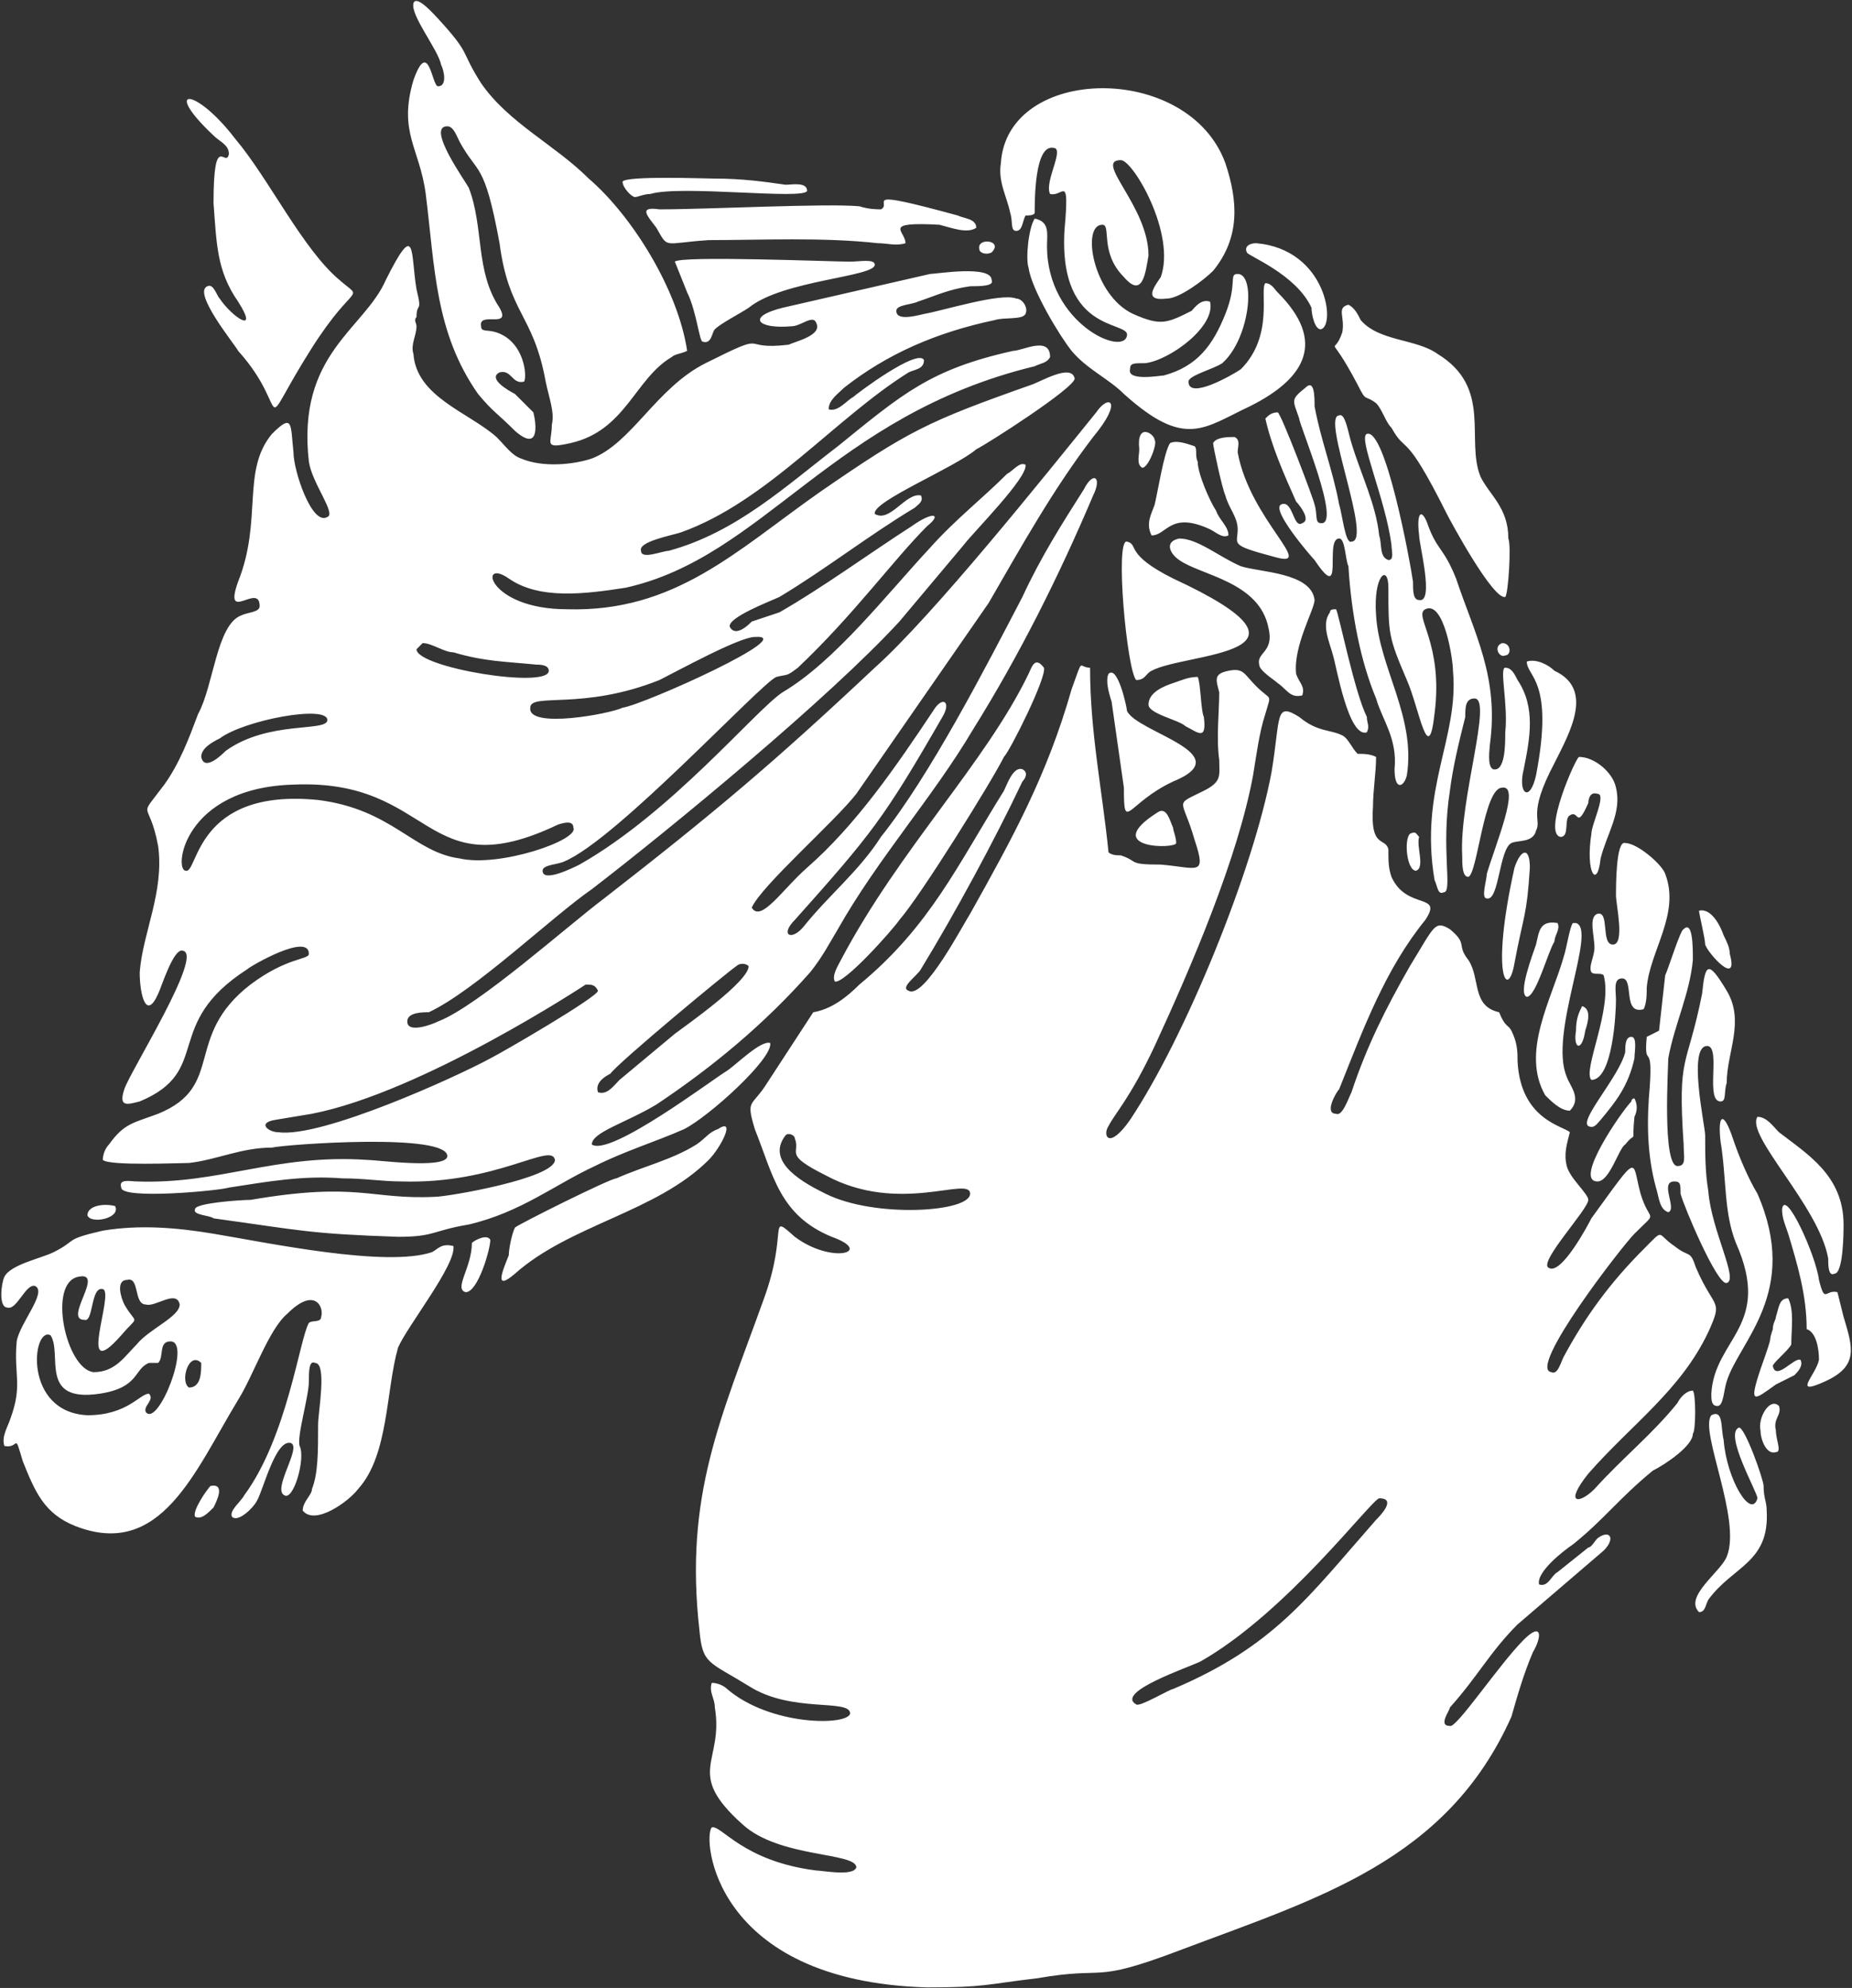 <?xml version="1.0" encoding="UTF-8" standalone="no"?>
<svg 
 xmlns="http://www.w3.org/2000/svg"
 xmlns:xlink="http://www.w3.org/1999/xlink"
 width="902px" height="968px">
<rect width="100%" height="100%" fill="#333333" stroke="none"/>
<path fill-rule="evenodd"  fill="rgb(255, 255, 255)"
 d="M831.985,648.681 C839.475,632.204 834.981,638.196 825.993,617.225 C822.998,608.238 822.998,612.731 815.508,606.740 C806.520,600.748 811.014,597.752 800.529,608.238 C784.052,624.715 772.068,641.192 761.583,660.665 C760.085,663.661 758.587,669.652 755.591,668.154 C743.608,666.656 790.043,606.740 796.035,600.748 C808.018,588.765 803.525,596.254 799.031,581.275 C794.537,564.798 799.031,560.304 775.064,593.258 C773.566,596.254 760.085,621.719 754.093,617.225 C749.599,614.229 773.566,588.765 773.566,584.271 C773.566,581.275 764.579,573.786 763.081,567.794 C761.583,561.802 763.081,557.308 764.579,551.317 C761.583,548.321 740.612,545.325 739.114,516.865 C739.114,512.371 739.114,507.877 736.118,501.885 C734.620,498.890 733.122,500.387 730.127,492.898 C716.645,489.902 721.139,476.421 715.147,467.433 C709.156,459.944 715.147,459.944 706.160,452.454 C698.670,447.960 698.670,450.956 686.687,470.429 C674.704,491.400 665.716,509.375 658.226,531.844 C656.729,534.840 653.733,543.827 650.737,542.329 C644.745,542.329 650.737,531.844 652.235,530.346 C664.218,500.387 674.704,471.927 694.177,447.960 C703.164,434.479 685.189,443.467 677.699,426.989 C676.201,422.496 676.201,419.500 676.201,413.508 C674.704,407.517 667.214,413.508 668.712,392.537 C668.712,385.048 670.210,376.060 670.210,368.571 C667.214,367.073 664.218,367.073 661.222,367.073 C658.226,364.077 656.729,359.583 653.733,358.085 C647.741,355.089 641.749,356.587 632.762,349.098 C620.778,341.608 623.774,349.098 619.281,376.060 C610.293,423.994 577.339,504.881 550.376,545.325 C539.891,560.304 536.895,552.815 539.891,548.321 C542.887,542.329 550.376,534.840 562.360,509.375 C580.335,470.429 602.803,418.002 610.293,377.558 C611.791,368.571 613.289,356.587 616.285,347.600 C619.281,337.114 619.281,341.608 611.791,334.119 C605.799,328.127 605.799,325.131 598.310,326.629 C590.820,328.127 592.318,331.123 593.816,337.114 C593.816,346.102 592.318,359.583 593.816,370.069 C593.816,377.558 595.314,380.554 586.326,385.048 C571.347,392.537 575.841,388.044 581.833,409.014 C587.824,426.989 583.331,422.496 565.355,420.998 C548.878,420.998 554.870,419.500 545.883,416.504 C544.385,416.504 541.389,416.504 539.891,415.006 C536.895,385.048 530.903,356.587 530.903,325.131 C524.912,325.131 527.908,319.139 521.916,335.616 C509.933,377.558 493.455,407.517 472.485,444.965 C469.489,449.458 450.016,486.906 442.526,482.412 C438.032,480.915 447.020,474.923 448.518,471.927 C464.995,444.965 484.468,409.014 497.949,380.554 C499.447,379.056 500.945,376.060 497.949,374.562 C493.455,373.064 490.460,382.052 488.962,385.048 C466.493,420.998 453.012,450.956 418.559,479.417 C412.568,485.408 405.078,491.400 396.091,492.898 L373.622,527.350 C366.132,539.333 363.136,534.840 367.630,549.819 C376.618,572.288 379.614,591.761 405.078,602.246 C426.049,609.736 405.078,615.727 387.103,602.246 C373.622,590.263 384.107,599.250 372.124,632.204 C351.153,690.623 333.178,728.071 340.668,793.980 C342.166,810.457 345.161,808.959 364.634,820.942 C385.605,834.423 414.066,826.934 414.066,834.423 C412.568,840.415 375.120,840.415 354.149,822.440 C352.651,820.942 349.655,819.444 346.659,819.444 C345.161,823.938 348.157,826.934 348.157,831.428 C352.651,858.390 333.178,862.884 361.639,888.348 C379.614,904.826 417.062,901.830 417.062,909.319 C415.564,913.813 400.584,910.817 397.589,910.817 C361.639,906.323 351.153,888.348 346.659,889.846 C342.166,894.340 346.659,964.742 451.514,967.738 C479.974,967.738 479.974,966.240 505.439,963.244 C539.891,957.253 530.903,966.240 574.343,949.763 C641.749,924.298 704.662,906.323 736.118,835.921 C739.114,825.436 742.110,814.950 746.604,804.465 C751.097,796.975 751.097,789.486 742.110,798.473 C730.127,810.457 709.156,841.913 706.160,840.415 C700.168,840.415 706.160,832.925 706.160,831.428 C719.641,816.448 725.633,804.465 739.114,790.984 L781.056,755.034 C787.047,749.042 784.052,744.548 778.060,749.042 C776.562,750.540 775.064,753.536 773.566,753.536 L758.587,765.519 C755.591,767.017 754.093,773.009 749.599,771.511 C748.102,765.519 761.583,755.034 766.077,752.038 C781.056,740.054 788.545,729.569 805.022,716.088 C811.014,713.092 824.495,704.104 824.495,698.113 C825.993,696.615 825.993,678.640 824.495,677.142 C821.500,677.142 818.504,680.138 817.006,683.134 C805.022,698.113 790.043,710.096 776.562,725.075 C769.072,732.565 761.583,732.565 773.566,717.586 C794.537,693.619 818.504,677.142 831.985,648.681 ZM671.708,729.569 C680.695,729.569 671.708,738.557 670.210,740.054 C637.256,777.502 620.778,801.469 571.347,822.440 C569.849,822.440 554.870,831.428 553.372,829.930 C542.887,823.938 578.837,811.955 584.828,808.959 C626.770,784.992 667.214,731.067 671.708,729.569 ZM402.082,572.288 C438.032,591.761 472.485,572.288 472.485,581.275 C472.485,590.263 426.049,593.258 402.082,581.275 C393.095,576.781 372.124,566.296 382.609,552.815 C384.107,551.317 387.103,552.815 387.103,554.313 C390.099,561.802 381.112,561.802 402.082,572.288 ZM333.178,549.819 C345.161,543.827 376.618,515.367 375.120,507.877 C370.626,506.379 358.643,518.363 354.149,521.358 C346.659,525.852 297.228,563.300 288.241,557.308 C288.241,551.317 304.718,546.823 319.697,537.835 C346.659,519.860 372.124,498.890 394.593,473.425 C400.584,465.935 403.580,459.944 408.074,452.454 C427.547,418.002 454.510,388.044 473.982,355.089 C496.451,319.139 515.924,280.193 532.401,241.248 C536.895,232.260 532.401,229.264 527.908,238.252 C517.422,254.729 506.937,271.206 497.949,290.679 C479.974,325.131 453.012,377.558 429.045,407.517 C418.559,423.994 403.580,435.977 391.597,450.956 C385.605,458.446 379.614,455.450 387.103,447.960 C424.551,406.019 430.543,398.529 459.003,349.098 C463.497,341.608 459.003,338.612 454.510,346.102 C436.534,373.064 417.062,401.525 393.095,422.496 C381.112,432.981 370.626,449.458 366.132,441.969 C370.626,431.483 406.576,400.027 417.062,386.546 L481.472,293.675 C497.949,265.214 512.928,238.252 532.401,212.787 C547.380,194.812 539.891,191.816 533.899,200.804 C508.435,232.260 454.510,299.666 426.049,325.131 C376.618,371.566 348.157,395.533 294.232,437.475 C276.257,450.956 232.818,489.902 213.345,497.392 C210.349,498.890 198.365,503.383 198.365,497.392 C198.365,492.898 205.855,492.898 208.851,492.898 C231.320,482.412 268.768,446.462 288.241,432.981 C327.186,403.023 403.580,340.110 438.032,302.662 L469.489,265.214 C473.982,259.223 500.945,232.260 499.447,226.268 C496.451,224.770 493.455,229.264 490.460,230.762 C478.476,242.745 464.995,253.231 453.012,266.712 C432.041,289.181 406.576,322.135 381.112,337.114 C367.630,346.102 327.186,395.533 282.249,420.998 C279.253,422.496 264.274,429.985 264.274,423.994 C264.274,420.998 271.763,420.998 274.759,419.500 C300.224,409.014 370.626,332.621 378.116,329.625 C384.107,328.127 382.609,329.625 388.601,325.131 C415.564,299.666 435.037,272.704 451.514,256.227 C459.003,250.235 454.510,248.737 444.024,256.227 C423.053,269.708 400.584,286.185 379.614,298.168 L366.132,302.662 C364.634,304.160 358.643,310.152 355.647,305.658 C352.651,301.164 376.618,292.177 379.614,290.679 C402.082,277.198 423.053,260.721 445.522,247.239 C447.020,245.741 450.016,244.243 448.518,241.248 C441.028,239.750 433.539,254.729 426.049,250.235 C424.551,244.243 464.995,227.766 475.480,218.779 C481.472,215.783 523.414,188.820 523.414,184.327 C521.916,176.837 506.937,185.825 502.443,187.322 C451.514,205.298 442.526,209.791 399.087,239.750 C358.643,268.210 328.684,298.168 276.257,296.671 C237.311,296.671 232.818,271.206 247.797,281.691 C262.776,292.177 285.245,289.181 304.718,286.185 C372.124,271.206 405.078,202.302 503.941,178.335 C506.937,176.837 509.933,176.837 511.430,173.841 C511.430,163.356 497.949,170.845 493.455,170.845 C453.012,179.833 439.530,191.816 408.074,217.281 C382.609,236.754 358.643,259.223 325.689,268.210 C322.693,268.210 312.207,272.704 312.207,268.210 C310.709,263.716 327.186,260.721 331.680,259.223 C373.622,244.243 406.576,203.800 442.526,181.331 C445.522,179.833 450.016,179.833 450.016,175.339 C447.020,169.347 417.062,191.816 415.564,193.314 C412.568,194.812 408.074,200.804 403.580,199.306 C403.580,194.812 408.074,191.816 411.070,188.820 C432.041,172.343 456.007,161.858 484.468,155.866 C488.962,154.368 497.949,155.866 499.447,152.870 C500.945,149.875 497.949,145.381 494.953,145.381 C487.464,142.385 459.003,151.372 450.016,152.870 C444.024,154.368 436.534,155.866 436.534,151.372 C436.534,148.377 444.024,148.377 447.020,146.879 C456.007,143.883 461.999,140.887 472.485,139.389 C476.978,139.389 484.468,139.389 482.970,136.393 C482.970,128.904 456.007,133.397 453.012,133.397 L381.112,149.875 C363.136,154.368 369.128,160.360 385.605,158.862 C390.099,158.862 396.091,152.870 397.589,157.364 C400.584,163.356 387.103,166.352 384.107,167.850 C358.643,170.845 376.618,160.360 343.664,176.837 C319.697,188.820 307.713,215.783 288.241,223.273 C279.253,226.268 264.274,227.766 253.788,223.273 C249.295,221.775 246.299,217.281 241.805,212.787 C228.324,200.804 202.859,193.314 201.361,172.343 C199.863,167.850 202.859,163.356 202.859,158.862 C202.859,157.364 201.361,155.866 202.859,154.368 C202.859,146.879 205.855,152.870 202.859,140.887 C199.863,122.912 202.859,106.435 187.880,136.393 C177.395,160.360 144.440,172.343 150.432,224.770 C151.930,235.256 163.913,250.235 159.420,251.733 C151.930,256.227 142.942,229.264 142.942,220.277 C141.445,206.795 142.942,200.804 132.457,211.289 C117.478,229.264 127.963,253.231 115.980,283.189 C108.490,304.160 126.465,283.189 126.465,295.173 C126.465,298.168 120.474,298.168 117.478,299.666 C105.494,304.160 103.997,334.119 96.507,347.600 C92.013,359.583 87.519,371.566 80.030,382.052 C66.549,400.027 72.540,388.044 77.034,412.010 C80.030,434.479 69.544,453.952 68.046,473.425 C68.046,483.910 71.042,497.392 77.034,483.910 C78.532,480.915 84.524,461.442 89.017,462.940 C99.503,464.437 63.553,521.358 60.557,530.346 C57.561,539.333 62.055,537.835 68.046,536.338 C103.997,521.358 78.532,498.890 120.474,471.927 C121.972,470.429 150.432,453.952 150.432,464.437 C150.432,467.433 139.947,465.935 121.972,479.417 C89.017,504.881 109.988,528.848 77.034,542.329 C65.051,546.823 60.557,546.823 53.067,557.308 C51.569,558.806 50.071,561.802 50.071,564.798 C53.067,567.794 87.519,566.296 92.013,566.296 C105.494,564.798 117.478,558.806 132.457,558.806 C138.449,557.308 219.336,551.317 217.838,563.300 C216.340,569.292 183.386,564.798 178.892,564.798 C133.955,561.802 106.992,576.781 66.549,575.283 C63.553,575.283 57.561,573.786 59.059,578.279 C59.059,584.271 106.992,579.777 111.486,578.279 C130.959,575.283 147.436,572.288 166.909,573.786 C177.395,573.786 186.382,575.283 195.370,575.283 C241.805,576.781 268.768,555.810 270.266,564.798 C270.266,573.786 217.838,582.773 211.847,582.773 C180.390,584.271 174.399,575.283 121.972,584.271 C117.478,584.271 95.009,585.769 95.009,588.765 C93.511,591.761 102.499,591.761 103.997,593.258 C147.436,599.250 150.432,600.748 193.872,602.246 C211.847,602.246 210.349,599.250 228.324,596.254 C253.788,590.263 270.266,576.781 289.738,567.794 C304.718,560.304 319.697,555.810 333.178,549.819 ZM223.830,418.002 C201.361,415.006 190.876,394.035 154.926,389.542 C95.009,383.550 96.507,425.492 90.515,423.994 C84.524,423.994 89.017,383.550 142.942,382.052 C211.847,379.056 205.855,432.981 271.763,401.525 C276.257,400.027 279.253,400.027 279.253,403.023 C282.249,409.014 243.303,422.496 223.830,418.002 ZM291.236,482.412 C291.236,485.408 244.801,512.371 238.809,515.367 C222.332,524.354 156.424,554.313 135.453,551.317 C130.959,551.317 124.967,546.823 133.955,545.325 L151.930,542.329 C205.855,531.844 285.245,479.417 285.245,479.417 C288.241,479.417 289.738,479.417 291.236,482.412 ZM258.282,344.604 C258.282,337.114 283.747,346.102 321.195,331.123 C330.182,326.629 360.141,310.152 367.630,310.152 C390.099,308.654 313.705,343.106 303.220,344.604 C297.228,347.600 256.784,355.089 258.282,344.604 ZM301.722,525.852 C298.726,528.848 295.730,533.342 291.236,531.844 C289.738,527.350 294.232,524.354 297.228,522.856 C301.722,516.865 354.149,473.425 358.643,470.429 C360.141,468.931 363.136,468.931 364.634,470.429 C364.634,477.919 334.676,498.890 328.684,503.383 L301.722,525.852 ZM267.270,326.629 C267.270,335.616 202.859,325.131 202.859,316.143 L205.855,313.148 C210.349,313.148 216.340,317.641 220.834,317.641 C235.813,322.135 246.299,322.135 261.278,323.633 C262.776,323.633 267.270,323.633 267.270,326.629 ZM109.988,365.575 C108.490,367.073 99.503,376.060 98.005,368.571 C98.005,364.077 103.997,361.081 106.992,359.583 C118.976,350.596 159.420,343.106 159.420,350.596 C159.420,356.587 130.959,350.596 109.988,365.575 ZM193.872,656.171 C198.365,645.686 222.332,615.727 220.834,606.740 C214.843,605.242 213.345,608.238 210.349,609.736 C187.880,617.225 130.959,605.242 103.997,600.748 C86.022,597.752 68.046,596.254 50.071,599.250 C30.599,603.744 38.088,603.744 26.105,609.736 C20.113,612.731 5.134,615.727 2.138,621.719 C0.640,624.715 -0.858,636.698 3.636,636.698 C8.130,638.196 12.624,624.715 17.117,626.213 C23.109,629.209 9.628,644.188 8.130,653.175 C6.632,669.652 11.126,674.146 5.134,690.623 C3.636,695.117 0.640,699.611 2.138,704.104 C9.628,705.602 6.632,696.615 11.126,711.594 C17.117,726.573 21.611,737.059 36.590,743.050 C78.532,759.527 95.009,716.088 115.980,681.636 C123.469,669.652 130.959,647.184 139.947,639.694 C153.428,626.213 157.922,636.698 156.424,641.192 C156.424,644.188 151.930,642.690 150.432,644.188 C145.938,651.677 139.947,699.611 118.976,728.071 C117.478,731.067 111.486,735.561 112.984,738.557 C115.980,741.552 123.469,734.063 124.967,731.067 C127.963,726.573 133.955,701.109 141.445,702.607 C147.436,704.104 132.457,725.075 138.449,728.071 C142.942,731.067 148.934,710.096 145.938,704.104 C144.440,699.611 150.432,680.138 150.432,672.648 C150.432,668.154 150.432,662.163 153.428,663.661 C159.420,663.661 154.926,687.627 154.926,693.619 C154.926,707.100 154.926,717.586 151.930,725.075 C151.930,728.071 147.436,731.067 147.436,735.561 C153.428,743.050 169.905,731.067 174.399,725.075 C189.378,708.598 187.880,677.142 193.872,656.171 ZM71.042,635.200 C75.536,636.698 86.022,627.711 87.519,635.200 C87.519,641.192 72.540,647.184 66.549,654.673 C60.557,660.665 56.063,668.154 45.578,668.154 C32.096,666.656 23.109,624.715 38.088,621.719 C51.569,618.723 30.599,642.690 41.084,642.690 C45.578,644.188 44.080,626.213 50.071,627.711 C56.063,629.209 36.590,675.644 59.059,650.179 C68.046,639.694 66.549,645.686 60.557,635.200 C59.059,632.204 56.063,623.217 62.055,623.217 C68.046,621.719 65.051,635.200 71.042,635.200 ZM83.026,653.175 C93.511,653.175 77.034,695.117 71.042,687.627 C69.544,684.631 75.536,681.636 72.540,678.640 C68.046,678.640 62.055,689.125 42.582,689.125 C11.126,687.627 15.619,645.686 24.607,650.179 C30.599,659.167 18.615,683.134 48.574,678.640 C68.046,675.644 65.051,666.656 72.540,663.661 L77.034,663.661 C80.030,660.665 77.034,653.175 83.026,653.175 ZM92.013,675.644 C87.519,672.648 92.013,657.669 98.005,663.661 C98.005,668.154 98.005,675.644 92.013,675.644 ZM201.361,39.029 C193.872,64.493 204.357,71.983 207.353,94.452 C211.847,130.402 211.847,161.858 232.818,191.816 C240.307,200.804 241.805,200.804 250.793,209.791 C262.776,220.277 261.278,206.795 259.780,200.804 L250.793,191.816 C247.797,190.318 237.311,184.327 243.303,181.331 C249.295,179.833 249.295,187.322 255.286,185.825 C256.784,182.829 255.286,166.352 241.805,161.858 C237.311,160.360 234.315,161.858 234.315,158.862 C232.818,151.372 249.295,160.360 243.303,149.875 C231.320,131.900 235.813,110.929 228.324,91.456 C226.826,88.460 207.353,61.497 217.838,61.497 C220.834,61.497 222.332,65.991 223.830,68.987 C232.818,85.464 235.813,77.974 243.303,118.418 C247.797,152.870 259.780,152.870 265.772,185.825 C267.270,193.314 270.266,200.804 268.768,206.795 C268.768,215.783 264.274,218.779 277.755,215.783 C304.718,209.791 309.211,184.327 327.186,173.841 C328.684,172.343 331.680,172.343 334.676,170.845 C330.182,140.887 307.713,104.937 286.743,86.962 C270.266,70.485 247.797,59.999 234.315,40.526 C223.830,24.049 229.822,27.045 213.345,9.070 C211.847,7.572 202.859,-2.913 201.361,1.581 C199.863,7.572 213.345,24.049 214.843,31.539 C216.340,34.535 217.838,42.024 213.345,42.024 C210.349,42.024 208.851,18.058 201.361,39.029 ZM487.464,79.472 C485.966,88.460 490.460,95.949 491.957,103.439 C493.455,107.933 491.957,112.427 494.953,112.427 C497.949,112.427 497.949,107.933 499.447,104.937 C500.945,104.937 503.941,104.937 503.941,103.439 C503.941,97.447 503.941,70.485 512.928,71.983 C518.920,71.983 508.435,88.460 511.430,94.452 C517.422,95.949 520.418,85.464 518.920,106.435 C512.928,163.356 550.376,155.866 548.878,163.356 C547.380,173.841 509.933,157.364 509.933,119.916 C509.933,113.924 511.430,107.933 503.941,106.435 C500.945,110.929 499.447,125.908 500.945,130.402 C502.443,140.887 515.924,163.356 521.916,170.845 C529.405,179.833 539.891,184.327 547.380,191.816 C577.339,218.779 586.326,208.293 608.795,197.808 C635.758,184.327 646.243,166.352 622.276,142.385 C620.778,140.887 619.281,137.891 616.285,137.891 C613.289,140.887 620.778,163.356 604.301,179.833 C599.808,182.829 578.837,194.812 578.837,185.825 C578.837,182.829 590.820,179.833 595.314,176.837 C608.795,164.854 611.791,133.397 602.803,133.397 C598.310,133.397 602.803,137.891 596.812,152.870 C590.820,167.850 583.331,178.335 566.853,182.829 C565.355,182.829 548.878,185.825 550.376,179.833 C550.376,176.837 551.874,176.837 557.866,176.837 C569.849,175.339 592.318,158.862 589.322,146.879 C584.828,145.381 581.833,149.875 580.335,151.372 C568.351,157.364 565.355,158.862 551.874,152.870 C532.401,143.883 526.410,109.431 536.895,109.431 C541.389,109.431 535.397,122.912 547.380,134.895 C556.368,145.381 557.866,133.397 559.364,124.410 C559.364,100.443 532.401,77.974 545.883,77.974 C551.874,77.974 572.845,113.924 565.355,134.895 C562.360,139.389 556.368,146.879 568.351,145.381 C574.343,145.381 586.326,136.393 590.820,131.900 C604.301,115.422 602.803,97.447 596.812,79.472 C578.837,30.041 490.460,31.539 487.464,79.472 ZM739.114,331.123 C737.616,328.127 736.118,325.131 733.122,325.131 C730.127,325.131 734.620,343.106 733.122,356.587 C733.122,362.579 733.122,376.060 727.131,374.562 C724.135,373.064 725.633,364.077 725.633,362.579 C730.127,329.625 718.143,308.654 709.156,281.691 C703.164,266.712 700.168,268.210 695.674,256.227 C692.679,247.239 689.683,248.737 691.181,260.721 C691.181,265.214 698.670,293.675 691.181,292.177 C688.185,292.177 688.185,287.683 688.185,283.189 C686.687,272.704 674.704,208.293 665.716,211.289 C661.222,212.787 674.704,242.745 677.699,265.214 C677.699,268.210 679.197,272.704 676.201,272.704 C671.708,271.206 673.206,265.214 671.708,260.721 C670.210,245.741 662.720,230.762 658.226,215.783 C656.729,211.289 655.231,200.804 652.235,202.302 C643.247,202.302 668.712,263.716 658.226,263.716 C655.231,265.214 653.733,250.235 652.235,245.741 C649.239,229.264 643.247,214.285 640.251,197.808 C640.251,193.314 640.251,184.327 635.758,188.820 C628.268,194.812 629.766,194.812 632.762,203.800 C632.762,206.795 653.733,256.227 643.247,254.729 C640.251,254.729 641.749,250.235 640.251,245.741 C640.251,244.243 623.774,200.804 622.276,200.804 C619.281,200.804 617.783,202.302 616.285,203.800 C619.281,217.281 625.272,230.762 631.264,244.243 C632.762,245.741 638.754,253.231 634.260,254.729 C629.766,257.725 629.766,242.745 623.774,245.741 C619.281,248.737 638.754,271.206 640.251,272.704 C655.231,295.173 644.745,262.218 652.235,262.218 C655.231,262.218 655.231,272.704 656.729,275.700 C658.226,299.666 662.720,322.135 670.210,340.110 C673.206,350.596 680.695,359.583 679.197,374.562 C679.197,385.048 683.691,383.550 685.189,377.558 C689.683,349.098 671.708,325.131 670.210,299.666 C668.712,280.193 676.201,274.202 676.201,286.185 C676.201,308.654 676.201,310.152 685.189,331.123 C691.181,344.604 695.674,374.562 698.670,347.600 C703.164,313.148 688.185,299.666 694.177,296.671 C703.164,292.177 707.658,320.637 707.658,326.629 C710.654,359.583 691.181,383.550 698.670,428.487 C700.168,431.483 700.168,435.977 703.164,434.479 C707.658,434.479 701.666,413.508 706.160,385.048 C707.658,373.064 710.654,361.081 713.649,349.098 C713.649,344.604 713.649,340.110 718.143,340.110 C727.131,340.110 710.654,389.542 712.152,416.504 C712.152,420.998 712.152,426.989 715.147,426.989 C719.641,425.492 722.637,383.550 731.624,383.550 C740.612,382.052 728.629,410.512 724.135,425.492 C724.135,428.487 721.139,437.475 724.135,437.475 C730.127,438.973 730.127,413.508 736.118,410.512 C739.114,409.014 746.604,410.512 748.102,404.521 C751.097,398.529 743.608,397.031 757.089,371.566 C764.579,356.587 776.562,335.616 757.089,326.629 C754.093,323.633 748.102,320.637 743.608,322.135 C743.608,329.625 757.089,331.123 748.102,377.558 C745.106,391.039 739.114,386.546 742.110,374.562 C745.106,359.583 748.102,344.604 739.114,331.123 ZM115.980,170.845 C142.942,200.804 123.469,214.285 151.930,169.347 C172.901,136.393 177.395,146.879 165.411,136.393 C147.436,121.414 130.959,86.962 114.482,67.489 C95.009,42.024 78.532,42.024 103.997,65.991 C106.992,68.987 111.486,70.485 111.486,74.979 C109.988,82.468 103.997,62.995 103.997,98.945 C105.494,118.418 105.494,131.900 115.980,146.879 C126.465,163.356 112.984,154.368 106.992,145.381 C105.494,143.883 103.997,137.891 101.001,139.389 C93.511,142.385 114.482,167.850 115.980,170.845 ZM653.733,161.858 C649.239,175.339 646.243,158.862 661.222,187.322 C665.716,196.310 664.218,191.816 670.210,196.310 C673.206,199.306 674.704,205.298 677.699,208.293 C685.189,221.775 683.691,208.293 704.662,250.235 C706.160,253.231 727.131,292.177 733.122,290.679 C734.620,289.181 736.118,265.214 734.620,262.218 C734.620,247.239 725.633,241.248 721.139,232.260 C713.649,214.285 727.131,188.820 700.168,172.343 C689.683,164.854 671.708,166.352 662.720,155.866 C661.222,152.870 659.724,149.875 656.729,148.377 C650.737,149.875 655.231,154.368 653.733,161.858 ZM820.002,452.454 C818.504,452.454 812.512,471.927 811.014,474.923 L808.018,501.885 L802.027,504.881 C800.529,521.358 805.022,506.379 803.525,528.848 C802.027,545.325 802.027,561.802 806.520,578.279 C808.018,582.773 808.018,588.765 812.512,590.263 C817.006,588.765 808.018,575.283 815.508,575.283 C818.504,575.283 818.504,576.781 818.504,581.275 C820.002,587.267 836.479,626.213 840.973,624.715 C846.964,623.217 833.483,599.250 831.985,579.777 C830.487,570.790 830.487,561.802 830.487,552.815 C830.487,548.321 821.500,507.877 831.985,509.375 C837.977,510.873 830.487,536.338 837.977,536.338 C840.973,536.338 839.475,531.844 840.973,527.350 C840.973,512.371 849.960,497.392 840.973,482.412 C831.985,467.433 830.487,468.931 828.989,483.910 C821.500,521.358 817.006,512.371 820.002,557.308 C820.002,563.300 821.500,567.794 817.006,567.794 C809.516,567.794 812.512,519.860 812.512,515.367 C815.508,498.890 822.998,483.910 824.495,467.433 C824.495,461.442 824.495,447.960 820.002,452.454 ZM418.559,100.443 C402.082,98.945 345.161,101.941 321.195,101.941 C310.709,100.443 315.203,104.937 319.697,110.929 C325.689,121.414 322.693,118.418 345.161,116.920 C370.626,116.920 400.584,115.422 427.547,118.418 C432.041,118.418 436.534,119.916 441.028,118.418 C441.028,112.427 429.045,107.933 457.505,109.431 C463.497,110.929 470.987,113.924 475.480,110.929 C475.480,106.435 469.489,106.435 466.493,104.937 C417.062,91.456 435.037,98.945 429.045,101.941 C427.547,101.941 423.053,101.941 418.559,100.443 ZM560.862,326.629 C577.339,317.641 652.235,319.139 571.347,281.691 C547.380,269.708 554.870,265.214 548.878,263.716 C542.887,262.218 548.878,326.629 553.372,331.123 C557.866,331.123 557.866,328.127 560.862,326.629 ZM488.962,368.571 C491.957,365.575 509.933,329.625 508.435,325.131 C503.941,319.139 502.443,325.131 500.945,328.127 C479.974,371.566 438.032,413.508 409.572,467.433 C408.074,470.429 405.078,474.923 406.576,477.919 C411.070,479.417 435.037,452.454 438.032,447.960 C448.518,435.977 482.970,380.554 488.962,368.571 ZM791.541,410.512 C787.047,409.014 787.047,431.483 787.047,435.977 C787.047,440.471 791.541,459.944 785.550,459.944 C779.558,459.944 784.052,443.467 778.060,444.965 C773.566,446.462 776.562,455.450 776.562,461.442 C776.562,465.935 773.566,470.429 775.064,473.425 C776.562,474.923 779.558,473.425 781.056,474.923 C785.550,491.400 770.570,521.358 775.064,525.852 C785.550,525.852 787.047,492.898 787.047,486.906 C787.047,482.412 785.550,476.421 790.043,476.421 C796.035,476.421 790.043,494.396 800.529,491.400 C802.027,488.404 802.027,483.910 802.027,480.915 C803.525,462.940 818.504,444.965 811.014,425.492 C809.516,420.998 797.533,410.512 791.541,410.512 ZM345.161,564.798 C351.153,558.806 358.643,543.827 349.655,549.819 C345.161,551.317 343.664,554.313 339.170,557.308 C327.186,564.798 313.705,567.794 300.224,573.786 C297.228,573.786 252.290,596.254 250.793,597.752 C249.295,600.748 247.797,608.238 247.797,611.233 C244.801,618.723 240.307,629.209 250.793,620.221 C277.755,596.254 319.697,590.263 345.161,564.798 ZM426.049,128.904 C426.049,125.908 418.559,127.406 414.066,127.406 C405.078,127.406 331.680,124.410 328.684,127.406 L334.676,142.385 C339.170,151.372 340.668,166.352 342.166,166.352 C346.659,167.850 346.659,161.858 348.157,160.360 C351.153,157.364 360.141,152.870 364.634,149.875 C381.112,136.393 426.049,134.895 426.049,128.904 ZM631.264,328.127 C629.766,314.646 640.251,296.671 640.251,292.177 C638.754,278.696 613.289,278.696 604.301,275.700 C593.816,271.206 583.331,262.218 574.343,262.218 C566.853,263.716 569.849,269.708 574.343,272.704 C584.828,280.193 613.289,283.189 617.783,305.658 C620.778,317.641 611.791,317.641 613.289,323.633 C613.289,326.629 620.778,331.123 622.276,332.621 C626.770,335.616 628.268,340.110 634.260,338.612 C635.758,334.119 632.762,332.621 631.264,328.127 ZM855.952,581.275 C851.458,573.786 846.964,563.300 843.968,554.313 C839.475,540.831 836.479,542.329 837.977,555.810 C840.973,573.786 839.475,590.263 845.466,605.242 C863.441,645.686 834.981,651.677 833.483,678.640 C833.483,681.636 833.483,684.631 836.479,684.631 C839.475,684.631 839.475,677.142 840.973,672.648 C846.964,653.175 876.923,629.209 855.952,581.275 ZM571.347,380.554 C604.301,367.073 553.372,356.587 548.878,346.102 C548.878,344.604 544.385,323.633 539.891,328.127 C538.393,331.123 539.891,337.114 541.389,341.608 L547.380,383.550 C547.380,406.019 548.878,391.039 571.347,380.554 ZM831.985,779.000 C843.968,762.523 861.943,761.025 860.445,735.561 C860.445,731.067 858.948,729.569 858.948,723.577 C858.948,720.582 849.960,695.117 846.964,695.117 C839.475,698.113 855.952,726.573 855.952,729.569 C852.956,740.054 840.973,720.582 839.475,701.109 C837.977,695.117 839.475,686.129 833.483,689.125 C827.491,696.615 848.462,740.054 840.973,758.030 C837.977,765.519 820.002,777.502 827.491,784.992 C830.487,784.992 830.487,781.996 831.985,779.000 ZM855.952,543.827 C849.960,552.815 885.910,587.267 890.404,612.731 C890.404,615.727 890.404,621.719 893.400,620.221 C897.893,620.221 897.893,599.250 897.893,596.254 C897.893,572.288 879.918,561.802 866.437,551.317 C863.441,548.321 860.445,543.827 855.952,543.827 ZM888.906,672.648 C905.383,665.159 902.387,656.171 897.893,641.192 L894.898,629.209 C888.906,627.711 888.906,635.200 885.910,623.217 C884.412,611.233 869.433,578.279 867.935,588.765 C867.935,593.258 869.433,596.254 870.931,600.748 C875.425,615.727 879.918,630.706 879.918,647.184 C884.412,648.681 885.910,656.171 885.910,662.163 C884.412,669.652 872.429,680.138 888.906,672.648 ZM592.318,248.737 C589.322,244.243 583.331,230.762 583.331,224.770 C581.833,221.775 583.331,218.779 581.833,217.281 C577.339,215.783 572.845,214.285 569.849,215.783 C566.853,220.277 563.858,239.750 562.360,245.741 C560.862,250.235 557.866,254.729 560.862,260.721 C568.351,260.721 569.849,248.737 589.322,257.725 C592.318,259.223 595.314,262.218 598.310,260.721 C598.310,256.227 593.816,253.231 592.318,248.737 ZM761.583,465.935 C755.591,486.906 740.612,512.371 752.595,533.342 C755.591,536.338 760.085,540.831 764.579,540.831 C770.570,534.840 764.579,528.848 763.081,524.354 C754.093,503.383 778.060,452.454 767.575,449.458 L766.077,449.458 C764.579,450.956 763.081,461.442 761.583,465.935 ZM769.072,368.571 C767.575,368.571 751.097,406.019 760.085,407.517 C764.579,407.517 761.583,398.529 764.579,397.031 C769.072,394.035 767.575,404.521 773.566,391.039 C773.566,391.039 773.566,385.048 778.060,386.546 C782.554,386.546 775.064,401.525 775.064,406.019 C772.068,425.492 778.060,432.981 779.558,418.002 C782.554,406.019 790.043,395.533 787.047,383.550 C785.550,376.060 776.562,368.571 769.072,368.571 ZM596.812,241.248 C598.310,247.239 602.803,251.733 602.803,257.725 C602.803,265.214 598.310,265.214 620.778,271.206 C641.749,277.198 608.795,253.231 602.803,220.277 C602.803,217.281 604.301,214.285 601.306,212.787 C598.310,212.787 592.318,212.787 590.820,215.783 C590.820,217.281 595.314,238.252 596.812,241.248 ZM303.220,88.460 C303.220,91.456 307.713,95.949 309.211,95.949 C310.709,95.949 313.705,94.452 316.701,94.452 C331.680,89.958 391.597,97.447 393.095,92.954 C393.095,88.460 385.605,89.958 382.609,89.958 C372.124,88.460 361.639,86.962 348.157,86.962 C343.664,86.962 304.718,85.464 303.220,88.460 ZM611.791,118.418 C608.795,118.418 605.799,119.916 607.297,122.912 C607.297,124.410 631.264,133.397 638.754,149.875 C638.754,152.870 640.251,160.360 643.247,160.360 C650.737,158.862 646.243,121.414 611.791,118.418 ZM737.616,468.931 C742.110,444.965 743.608,446.462 745.106,422.496 C745.106,412.010 740.612,413.508 737.616,422.496 C725.633,476.421 734.620,486.906 737.616,468.931 ZM577.339,353.591 C583.331,356.587 587.824,361.081 586.326,349.098 C584.828,346.102 584.828,332.621 583.331,329.625 C578.837,329.625 575.841,331.123 571.347,332.621 C566.853,334.119 559.364,337.114 559.364,343.106 C559.364,347.600 574.343,350.596 577.339,353.591 ZM873.927,669.652 C875.425,668.154 878.421,665.159 876.923,662.163 C873.927,660.665 864.939,672.648 863.441,665.159 C863.441,663.661 870.931,657.669 872.429,654.673 C872.429,647.184 873.927,638.196 870.931,632.204 C866.437,632.204 866.437,636.698 864.939,641.192 C864.939,642.690 863.441,644.188 863.441,647.184 C860.445,656.171 864.939,645.686 857.450,666.656 C851.458,684.631 854.454,681.636 864.939,674.146 L873.927,669.652 ZM665.716,356.587 C667.214,353.591 665.716,352.094 665.716,349.098 C659.724,337.114 652.235,299.666 650.737,296.671 C649.239,296.671 647.741,296.671 647.741,298.168 C643.247,304.160 647.741,313.148 649.239,319.139 C650.737,323.633 656.729,359.583 665.716,356.587 ZM794.537,536.338 C790.043,540.831 766.077,575.283 778.060,575.283 C784.052,575.283 788.545,558.806 791.541,557.308 C797.533,549.819 794.537,558.806 796.035,543.827 C797.533,540.831 797.533,537.835 796.035,534.840 C796.035,534.840 794.537,534.840 794.537,536.338 ZM791.541,512.371 C788.545,524.354 769.072,545.325 773.566,548.321 C776.562,549.819 778.060,546.823 779.558,545.325 C787.047,536.338 793.039,528.848 796.035,515.367 C796.035,512.371 797.533,504.881 794.537,504.881 C791.541,504.881 791.541,509.375 791.541,512.371 ZM748.102,459.944 C746.604,464.437 739.114,483.910 743.608,485.408 C748.102,485.408 754.093,462.940 757.089,458.446 C757.089,455.450 760.085,452.454 758.587,449.458 C749.599,447.960 749.599,453.952 748.102,459.944 ZM572.845,410.512 C572.845,407.517 571.347,404.521 571.347,403.023 C569.849,400.027 568.351,392.537 563.858,395.533 C535.397,413.508 572.845,413.508 572.845,410.512 ZM827.491,443.467 C827.491,444.965 830.487,456.948 830.487,459.944 C831.985,464.437 846.964,480.915 842.470,464.437 C842.470,461.442 840.973,458.446 839.475,455.450 C837.977,450.956 833.483,441.969 827.491,443.467 ZM226.826,629.209 C232.818,629.209 238.809,608.238 238.809,603.744 C237.311,600.748 231.320,603.744 229.822,605.242 C229.822,617.225 220.834,627.711 226.826,629.209 ZM864.939,696.615 C863.441,690.623 867.935,689.125 866.437,684.631 C861.943,680.138 855.952,690.623 857.450,696.615 C857.450,701.109 860.445,708.598 864.939,707.100 C867.935,707.100 864.939,701.109 864.939,696.615 ZM103.997,734.063 C105.494,731.067 109.988,722.079 102.499,723.577 C101.001,725.075 93.511,735.561 95.009,738.557 C98.005,740.054 101.001,737.059 103.997,734.063 ZM554.870,218.779 C554.870,221.775 553.372,226.268 556.368,227.766 C559.364,227.766 563.858,215.783 562.360,214.285 C562.360,211.289 553.372,205.298 554.870,218.779 ZM689.683,423.994 C694.177,422.496 689.683,412.010 691.181,407.517 C689.683,406.019 689.683,404.521 686.687,406.019 C683.691,409.014 685.189,423.994 689.683,423.994 ZM767.575,501.885 C766.077,510.873 770.570,512.371 772.068,501.885 C773.566,497.392 775.064,491.400 770.570,489.902 C769.072,492.898 767.575,495.894 767.575,501.885 ZM56.063,587.267 C50.071,585.769 42.582,587.267 42.582,591.761 C44.080,596.254 59.059,593.258 56.063,587.267 ZM482.970,122.912 C488.962,116.920 475.480,115.422 476.978,121.414 C476.978,122.912 479.974,124.410 482.970,122.912 ZM731.624,313.148 C727.131,314.646 730.127,320.637 733.122,319.139 C736.118,319.139 736.118,313.148 731.624,313.148 Z"/>
</svg>